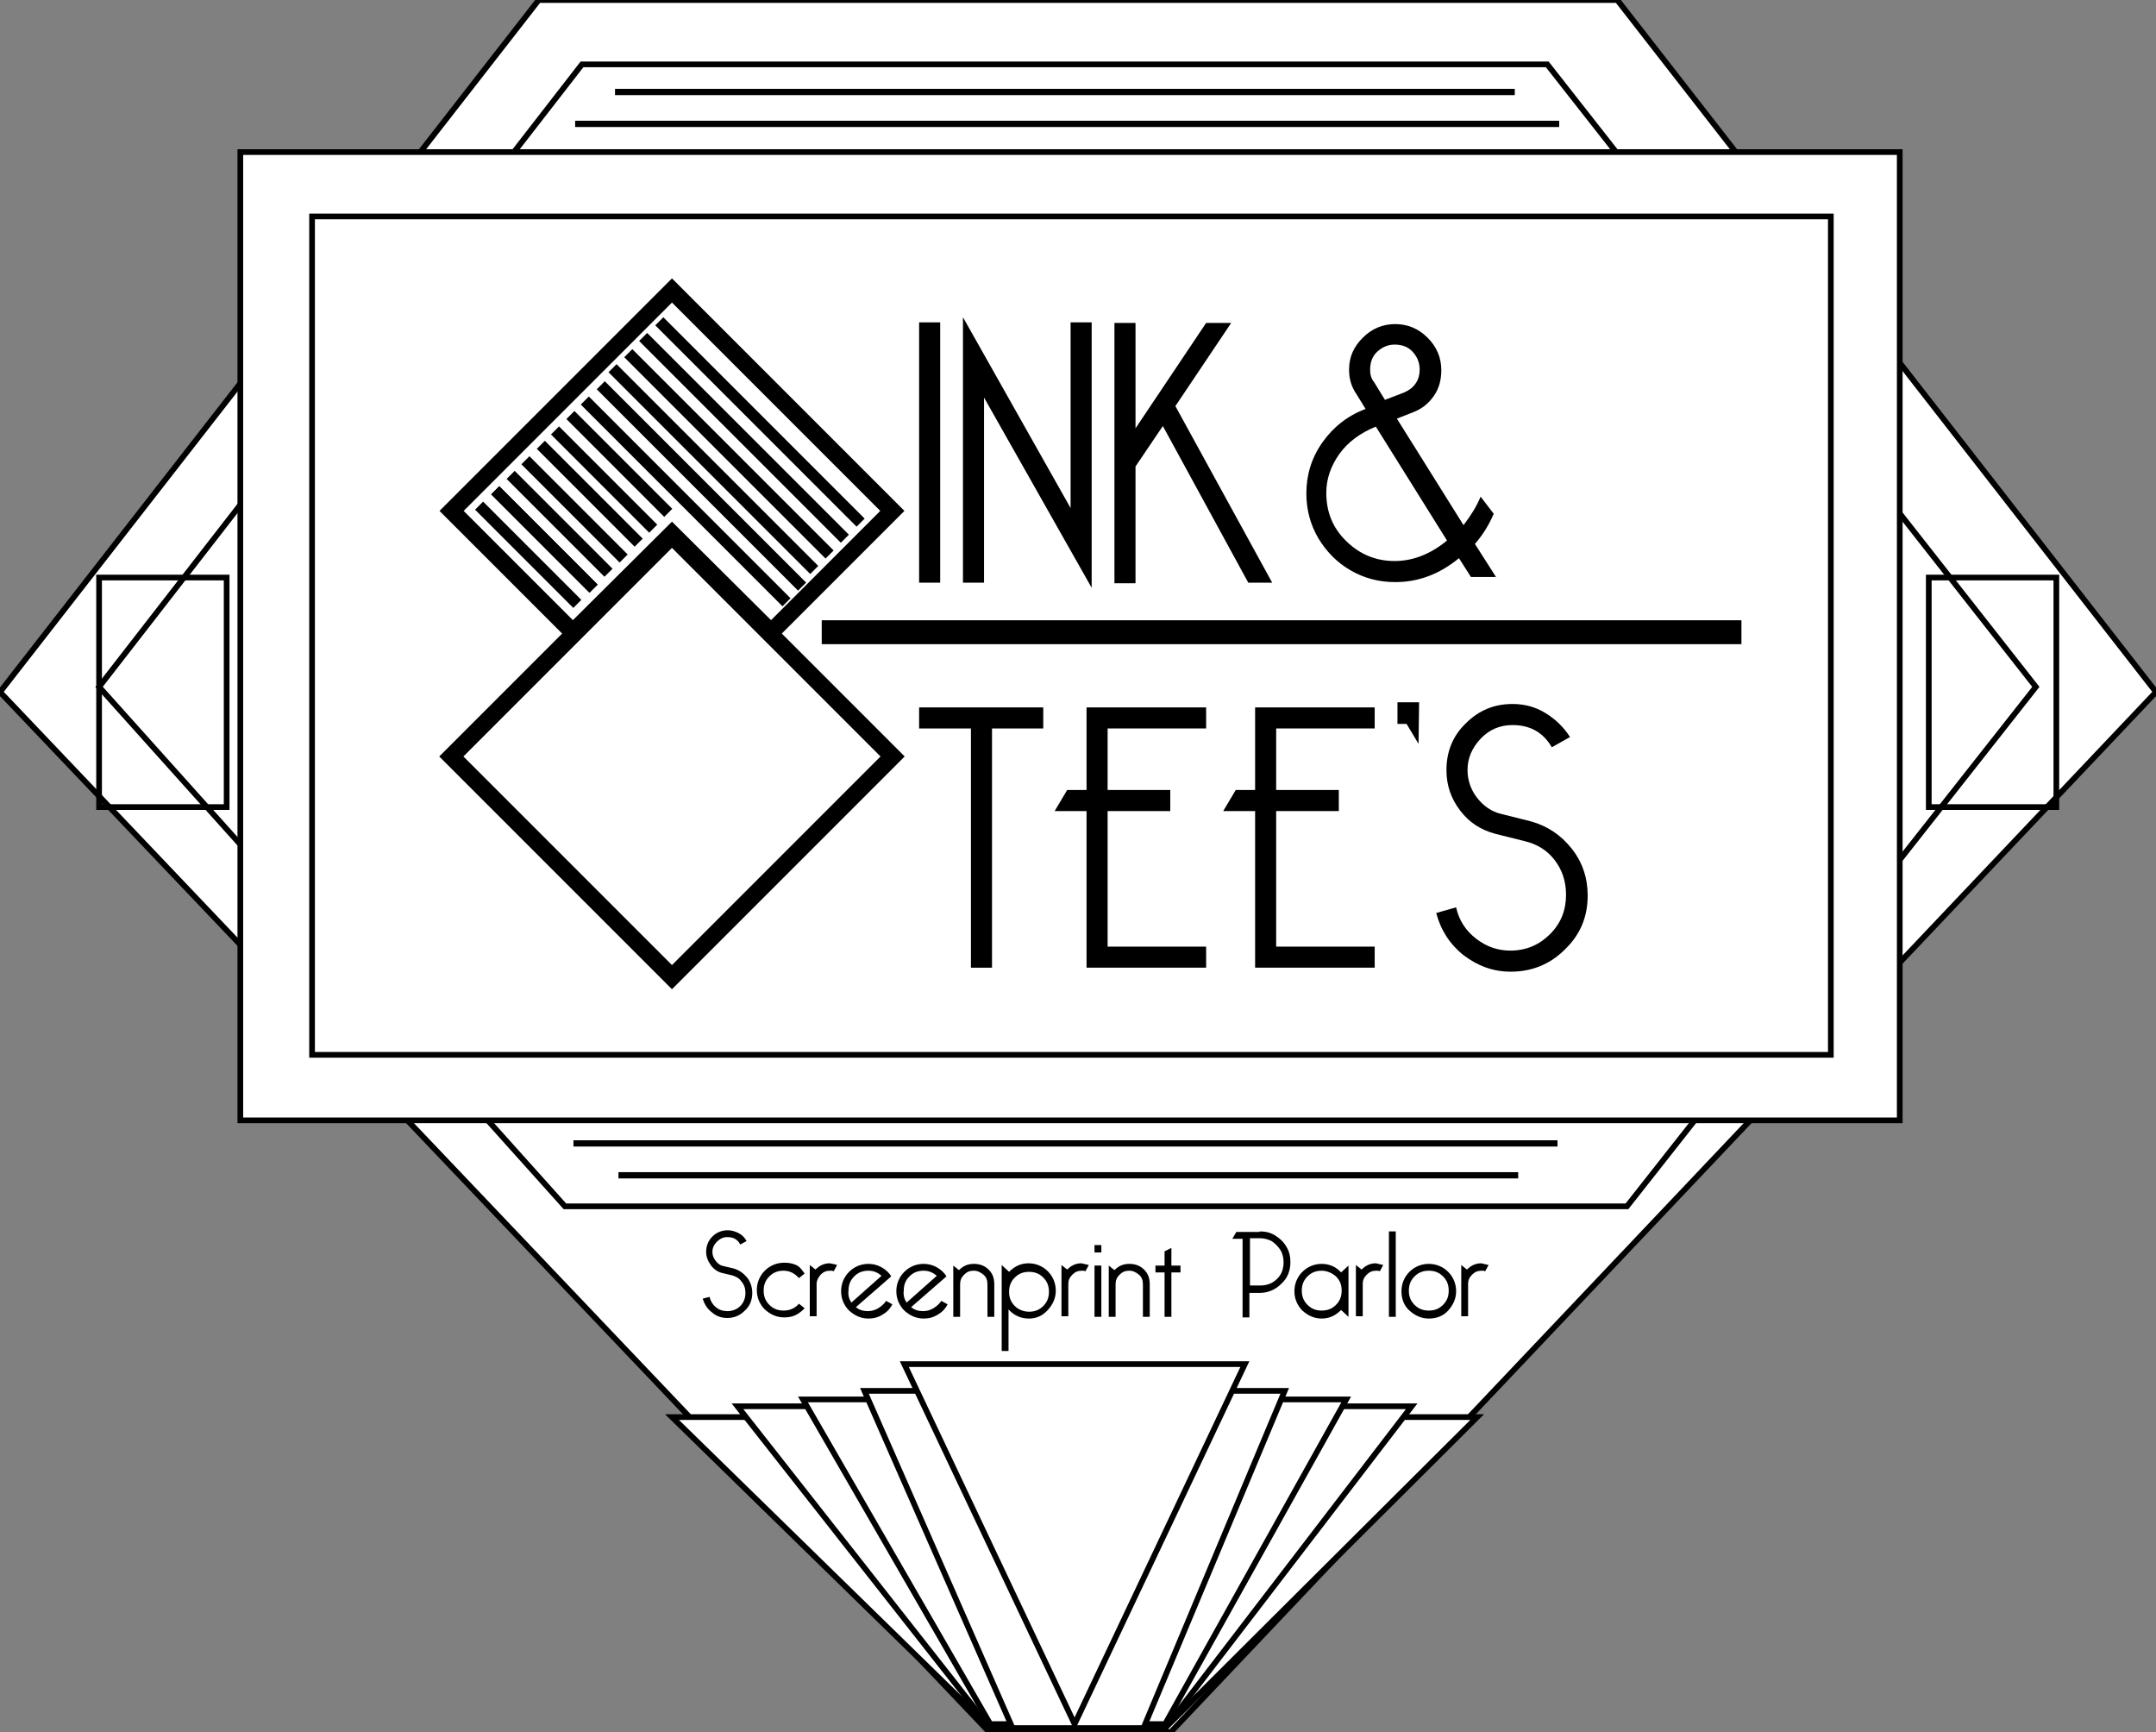 <?xml version="1.0" encoding="utf-8"?>
<!-- Generator: Adobe Illustrator 20.1.0, SVG Export Plug-In . SVG Version: 6.00 Build 0)  -->
<svg version="1.1" id="Layer_1" xmlns="http://www.w3.org/2000/svg" xmlns:xlink="http://www.w3.org/1999/xlink" x="0px" y="0px"
	 viewBox="0 0 378.6 304.1" style="enable-background:new 0 0 378.6 304.1;" xml:space="preserve">
<rect x="0" y="0" width="378.6" height="304.1" fill="#808080" stroke="none"/>
<style type="text/css">
	.st0{fill:#FFFFFF;stroke:#000000;stroke-miterlimit:10;}
	.st1{fill:none;stroke:#000000;stroke-width:3;stroke-miterlimit:10;}
	.st2{fill:none;stroke:#000000;stroke-miterlimit:10;}
</style>
<polygon class="st0" points="284,0 94.6,0 0,121.5 173.7,304.1 205.6,304.1 378.6,121.5 "/>
<polygon class="st0" points="271.7,11.3 102.2,11.3 17.4,120.6 99.2,211.8 285.7,211.8 357.5,120.6 "/>
<g>
	<rect x="42.2" y="26.7" class="st0" width="291.4" height="170"/>
	<path d="M161.4,102.3V56.6h3.7v45.7H161.4z"/>
	<path d="M172.8,69.8v32.5h-3.7V55.7L188,89.2V56.6h3.7v46.6L172.8,69.8z"/>
	<path d="M223.4,102.3h-4.2l-15-27.5l-4.8,7.1v20.5h-3.7V56.7h3.7v18.5l12.4-18.5h4.4l-9.8,14.6L223.4,102.3z"/>
	<path d="M256.2,98c-3.4,2.8-7.1,4.2-11.2,4.2c-2.9,0-5.5-0.7-7.9-2.1c-2.4-1.4-4.2-3.3-5.6-5.6c-1.4-2.4-2.1-5-2.1-7.9
		c0-3.2,0.9-6.2,2.8-8.9s4.4-4.7,7.6-5.9l-1.6-2.6c-0.9-1.3-1.3-2.7-1.3-4.3c0-2.2,0.8-4,2.4-5.6s3.5-2.4,5.7-2.4s4.1,0.8,5.7,2.4
		s2.4,3.5,2.4,5.7c0,1.7-0.4,3.2-1.3,4.5s-2.1,2.3-3.7,2.9l-2.8,1.1L257,92.2c1.3-1.7,2.3-3.3,3-5l2.3,3c-0.8,1.9-1.9,3.7-3.3,5.3
		l3.7,5.8h-4.4L256.2,98z M254.1,94.9l-12.5-20c-2.7,1.1-4.9,2.7-6.4,4.8s-2.3,4.4-2.3,6.8c0,3.5,1.2,6.3,3.6,8.6s5.2,3.4,8.4,3.4
		S251.2,97.3,254.1,94.9z M243.2,70.2l3.4-1.3c1.8-0.8,2.7-2.2,2.7-4c0-1.2-0.4-2.2-1.2-3.1c-0.8-0.9-1.9-1.3-3.2-1.3
		c-1.1,0-2.1,0.4-3,1.2c-0.9,0.8-1.3,1.9-1.3,3.2c0,0.9,0.2,1.6,0.7,2.2L243.2,70.2z"/>
	<path d="M174.2,127.9v42h-3.7v-42h-9.1v-3.7h21.8v3.7H174.2z"/>
	<path d="M194.5,166.2h17.3v3.7h-21v-27.5h-5.6l2.2-3.7h3.4v-14.5h21v3.7h-17.3v10.8h11v3.7h-11V166.2z"/>
	<path d="M224.1,166.2h17.3v3.7h-21v-27.5h-5.6l2.2-3.7h3.4v-14.5h21v3.7h-17.3v10.8h11v3.7h-11V166.2z"/>
	<path d="M249.1,130.6l-2.1-3.5h-1.6v-3.8h3.8L249.1,130.6L249.1,130.6z"/>
	<path d="M255.7,159.3c0.5,2.3,1.7,4.1,3.5,5.5s3.8,2.1,6,2.1c2.8,0,5.1-1,7-2.9s2.8-4.2,2.8-6.9c0-2.4-0.7-4.4-2-6.1
		c-1.3-1.7-3.1-2.8-5.2-3.3l-5.2-1.3c-2.6-0.7-4.6-2-6.2-4.1s-2.4-4.4-2.4-7.1c0-3.2,1.1-6,3.4-8.2c2.3-2.3,5-3.4,8.2-3.4
		c2.1,0,4,0.5,5.8,1.6s3.2,2.5,4.3,4.2l-3.2,1.8c-1.5-2.6-3.8-3.9-6.9-3.9c-2.2,0-4.1,0.8-5.6,2.4c-1.5,1.6-2.3,3.4-2.3,5.5
		c0,1.8,0.6,3.5,1.7,4.9s2.5,2.4,4.2,2.8l5.2,1.3c2.9,0.8,5.3,2.4,7.2,4.8c1.9,2.4,2.8,5.2,2.8,8.2c0,3.8-1.3,6.9-4,9.5
		c-2.6,2.6-5.8,3.9-9.5,3.9c-3.1,0-5.8-1-8.3-2.9c-2.4-1.9-4-4.4-4.8-7.4L255.7,159.3z"/>
	<rect x="144.3" y="108.9" width="161.5" height="4.2"/>
	<polygon class="st1" points="118,93.7 135.4,111 156.7,89.7 118,51 79.3,89.7 100.6,111 	"/>
	
		<rect x="90.6" y="105.4" transform="matrix(0.707 -0.707 0.707 0.707 -59.317 122.351)" class="st1" width="54.8" height="54.8"/>
	<rect x="54.8" y="38" class="st2" width="266.7" height="147.2"/>
</g>
<rect x="132.5" y="49.1" transform="matrix(0.707 -0.707 0.707 0.707 -13.322 116.083)" width="2" height="50"/>
<rect x="129.7" y="51.8" transform="matrix(0.707 -0.707 0.707 0.707 -16.087 114.945)" width="2" height="50.1"/>
<rect x="127" y="54.7" transform="matrix(0.707 -0.707 0.707 0.707 -18.841 113.832)" width="2" height="50"/>
<rect x="124.3" y="57.3" transform="matrix(0.707 -0.707 0.707 0.707 -21.536 112.723)" width="2" height="50.1"/>
<rect x="122.2" y="60.3" transform="matrix(0.707 -0.707 0.707 0.707 -24.236 112.112)" width="2" height="50"/>
<rect x="119.4" y="63" transform="matrix(0.707 -0.707 0.707 0.707 -26.972 110.904)" width="2" height="50.1"/>
<rect x="107.8" y="69.3" transform="matrix(0.707 -0.707 0.707 0.707 -25.751 100.788)" width="2" height="24.3"/>
<rect x="105.1" y="72" transform="matrix(0.707 -0.707 0.707 0.707 -28.456 99.68)" width="2" height="24.4"/>
<rect x="102.6" y="74.5" transform="matrix(0.707 -0.707 0.707 0.707 -30.947 98.671)" width="2" height="24.3"/>
<rect x="99.9" y="77.2" transform="matrix(0.707 -0.707 0.707 0.707 -33.651 97.563)" width="2" height="24.4"/>
<rect x="97.3" y="79.8" transform="matrix(0.707 -0.707 0.707 0.707 -36.242 96.457)" width="2" height="24.3"/>
<rect x="94.6" y="82.5" transform="matrix(0.707 -0.707 0.707 0.707 -38.947 95.349)" width="2" height="24.4"/>
<rect x="94.6" y="82.5" transform="matrix(0.707 -0.707 0.707 0.707 -38.947 95.349)" width="2" height="24.4"/>
<rect x="94.6" y="82.5" transform="matrix(0.707 -0.707 0.707 0.707 -38.947 95.349)" width="2" height="24.4"/>
<rect x="91.8" y="85.2" transform="matrix(0.707 -0.707 0.707 0.707 -41.717 94.15)" width="2" height="24.4"/>
<rect x="100.7" y="200.2" width="172.8" height="1.1"/>
<rect x="108.6" y="205.8" width="158" height="1.1"/>
<rect x="101" y="21.2" width="172.8" height="1.1"/>
<rect x="108" y="15.6" width="158" height="1.1"/>
<rect x="338.7" y="101.4" class="st2" width="22.4" height="40.3"/>
<rect x="17.4" y="101.4" class="st2" width="22.4" height="40.3"/>
<g>
	<path d="M124.6,227.7c0.2,0.8,0.6,1.4,1.1,1.8c0.6,0.5,1.3,0.7,2,0.7c0.9,0,1.7-0.3,2.3-0.9s0.9-1.4,0.9-2.3c0-0.8-0.2-1.4-0.7-2
		c-0.4-0.6-1-0.9-1.7-1.1l-1.7-0.4c-0.8-0.2-1.5-0.7-2-1.4c-0.5-0.7-0.8-1.5-0.8-2.3c0-1.1,0.4-2,1.1-2.7c0.7-0.7,1.6-1.1,2.7-1.1
		c0.7,0,1.3,0.2,1.9,0.5s1.1,0.8,1.4,1.4l-1.1,0.6c-0.5-0.9-1.2-1.3-2.3-1.3c-0.7,0-1.3,0.3-1.8,0.8s-0.8,1.1-0.8,1.8
		c0,0.6,0.2,1.1,0.6,1.6c0.4,0.5,0.8,0.8,1.4,0.9l1.7,0.4c1,0.3,1.7,0.8,2.4,1.6c0.6,0.8,0.9,1.7,0.9,2.7c0,1.2-0.4,2.3-1.3,3.1
		c-0.9,0.9-1.9,1.3-3.1,1.3c-1,0-1.9-0.3-2.7-1c-0.8-0.6-1.3-1.4-1.6-2.4L124.6,227.7z"/>
	<path d="M141.3,223.6l-1,0.8c-0.7-0.8-1.6-1.3-2.7-1.3c-1,0-1.8,0.3-2.5,1c-0.7,0.7-1,1.5-1,2.5s0.3,1.8,1,2.5c0.7,0.7,1.5,1,2.5,1
		c1.1,0,2-0.4,2.7-1.2l1,0.8c-0.5,0.5-1,0.9-1.6,1.2c-0.6,0.3-1.3,0.4-2,0.4c-1.3,0-2.4-0.5-3.4-1.4c-0.9-0.9-1.4-2.1-1.4-3.4
		s0.5-2.5,1.4-3.4s2.1-1.4,3.4-1.4c0.8,0,1.4,0.1,2.1,0.4S140.9,223.1,141.3,223.6z"/>
	<path d="M147,222.1l-0.6,1.1c-0.2-0.1-0.4-0.1-0.6-0.1c-0.7,0-1.2,0.2-1.7,0.7c-0.4,0.5-0.7,1-0.7,1.6v5.7h-1.2v-9l1,0.8
		c0.7-0.7,1.5-1.1,2.5-1.1C146.3,221.9,146.7,222,147,222.1z"/>
	<path d="M155.6,228.4l1.1,0.6c-0.4,0.8-1,1.4-1.7,1.8c-0.8,0.5-1.6,0.7-2.5,0.7c-1.3,0-2.4-0.5-3.4-1.4c-0.9-0.9-1.4-2.1-1.4-3.4
		s0.5-2.5,1.4-3.4s2.1-1.4,3.4-1.4c0.8,0,1.6,0.2,2.3,0.6c0.7,0.4,1.3,0.9,1.7,1.6l-6.2,5.4c0.6,0.5,1.3,0.7,2.1,0.7
		c0.7,0,1.3-0.2,1.8-0.5S155.3,228.9,155.6,228.4z M149.5,228.7l5.3-4.7c-0.7-0.6-1.4-0.9-2.3-0.9c-1,0-1.8,0.3-2.5,1
		c-0.7,0.7-1,1.5-1,2.5C148.9,227.4,149.1,228.1,149.5,228.7z"/>
	<path d="M165.3,228.4l1.1,0.6c-0.4,0.8-1,1.4-1.7,1.8c-0.8,0.5-1.6,0.7-2.5,0.7c-1.3,0-2.4-0.5-3.4-1.4c-0.9-0.9-1.4-2.1-1.4-3.4
		s0.5-2.5,1.4-3.4s2.1-1.4,3.4-1.4c0.8,0,1.6,0.2,2.3,0.6c0.7,0.4,1.3,0.9,1.7,1.6l-6.2,5.4c0.6,0.5,1.3,0.7,2.1,0.7
		c0.7,0,1.3-0.2,1.8-0.5S165,228.9,165.3,228.4z M159.2,228.7l5.3-4.7c-0.7-0.6-1.4-0.9-2.3-0.9c-1,0-1.8,0.3-2.5,1
		c-0.7,0.7-1,1.5-1,2.5C158.6,227.4,158.8,228.1,159.2,228.7z"/>
	<path d="M167.4,231.2v-9l1,0.8c0.7-0.7,1.5-1.1,2.6-1.1c1,0,1.9,0.3,2.6,1s1,1.5,1,2.6v5.7h-1.2v-5.7c0-0.7-0.2-1.3-0.7-1.7
		c-0.5-0.4-1-0.7-1.7-0.7c-0.7,0-1.2,0.2-1.7,0.7s-0.7,1-0.7,1.7v5.7H167.4z"/>
	<path d="M180.7,231.5c-1.4,0-2.6-0.5-3.6-1.6v7.3h-1.2v-15.1l1.3,1.2c1-1,2.1-1.5,3.4-1.5s2.5,0.5,3.4,1.4s1.4,2.1,1.4,3.4
		s-0.5,2.4-1.4,3.4S182,231.5,180.7,231.5z M180.7,230.3c1,0,1.8-0.3,2.5-1c0.7-0.7,1-1.5,1-2.5s-0.3-1.8-1-2.5
		c-0.7-0.7-1.5-1-2.5-1s-1.8,0.3-2.5,1c-0.7,0.7-1,1.5-1,2.5s0.3,1.8,1,2.5C178.8,229.9,179.7,230.3,180.7,230.3z"/>
	<path d="M191.2,222.1l-0.6,1.1c-0.2-0.1-0.4-0.1-0.6-0.1c-0.7,0-1.2,0.2-1.7,0.7s-0.7,1-0.7,1.6v5.7h-1.2v-9l1,0.8
		c0.7-0.7,1.5-1.1,2.5-1.1C190.4,221.9,190.8,222,191.2,222.1z"/>
	<path d="M192.2,218.6h1.2v1.3h-1.2V218.6z M192.2,222.2h1.2v9h-1.2V222.2z"/>
	<path d="M194.7,231.2v-9l1,0.8c0.7-0.7,1.5-1.1,2.6-1.1c1,0,1.9,0.3,2.6,1s1,1.5,1,2.6v5.7h-1.2v-5.7c0-0.7-0.2-1.3-0.7-1.7
		c-0.5-0.4-1-0.7-1.7-0.7s-1.2,0.2-1.7,0.7s-0.7,1-0.7,1.7v5.7H194.7z"/>
	<path d="M204.5,223.4h-1.6v-1.2h1.6v-2.5l1.2-0.6v3.1h1.6v1.2h-1.6v7.8h-1.2V223.4z"/>
	<path d="M221.2,216.2c1,0,1.9,0.2,2.7,0.7c0.8,0.5,1.5,1.1,2,2c0.5,0.8,0.7,1.7,0.7,2.7c0,1.5-0.5,2.8-1.6,3.8
		c-1,1-2.3,1.6-3.8,1.6h-1.8v4.3h-1.2v-13.8h-1.8l0.7-1.2h4.1V216.2z M219.5,225.7h1.8c1.2,0,2.2-0.4,3-1.2c0.8-0.8,1.1-1.8,1.1-2.9
		c0-0.8-0.2-1.6-0.6-2.2s-0.9-1.1-1.5-1.5c-0.6-0.3-1.3-0.5-2-0.5h-1.8V225.7z"/>
	<path d="M235.5,230c-1,1-2.1,1.5-3.4,1.5s-2.4-0.5-3.4-1.4c-0.9-0.9-1.4-2.1-1.4-3.4s0.5-2.5,1.4-3.4s2.1-1.4,3.4-1.4
		s2.5,0.5,3.4,1.5l1.3-1.2v9L235.5,230z M232.1,223.1c-1,0-1.8,0.3-2.5,1s-1,1.5-1,2.5s0.3,1.8,1,2.5s1.5,1,2.5,1s1.8-0.3,2.5-1
		s1-1.5,1-2.5s-0.3-1.8-1-2.5C233.9,223.5,233,223.1,232.1,223.1z"/>
	<path d="M242.9,222.1l-0.6,1.1c-0.2-0.1-0.4-0.1-0.6-0.1c-0.7,0-1.2,0.2-1.7,0.7s-0.7,1-0.7,1.6v5.7h-1.2v-9l1,0.8
		c0.7-0.7,1.5-1.1,2.5-1.1C242.1,221.9,242.5,222,242.9,222.1z"/>
	<path d="M243.9,231.2v-15h1.2v15H243.9z"/>
	<path d="M250.9,221.9c1.3,0,2.5,0.5,3.4,1.4s1.4,2.1,1.4,3.4s-0.5,2.4-1.4,3.4s-2.1,1.4-3.4,1.4s-2.4-0.5-3.4-1.4s-1.4-2.1-1.4-3.4
		s0.5-2.5,1.4-3.4S249.6,221.9,250.9,221.9z M250.9,223.1c-1,0-1.8,0.3-2.5,1s-1,1.5-1,2.5s0.3,1.8,1,2.5s1.5,1,2.5,1s1.8-0.3,2.5-1
		s1-1.5,1-2.5s-0.3-1.8-1-2.5S251.9,223.1,250.9,223.1z"/>
	<path d="M261.4,222.1l-0.6,1.1c-0.2-0.1-0.4-0.1-0.6-0.1c-0.7,0-1.2,0.2-1.7,0.7s-0.7,1-0.7,1.6v5.7h-1.2v-9l1,0.8
		c0.7-0.7,1.5-1.1,2.5-1.1C260.6,221.9,261,222,261.4,222.1z"/>
</g>
<polygon class="st0" points="173.9,303.4 118,248.8 259.4,248.8 204.6,303.4 "/>
<polygon class="st0" points="173.9,303.4 129.5,246.9 247.9,246.9 204.6,303.4 "/>
<polygon class="st0" points="173.9,302.7 141,245.7 236.4,245.7 204.6,302.7 "/>
<polygon class="st0" points="177.8,303.4 151.8,244.2 225.6,244.2 200.8,303.4 "/>
<polygon class="st0" points="188.7,302.7 158.8,239.5 218.6,239.5 "/>
</svg>
